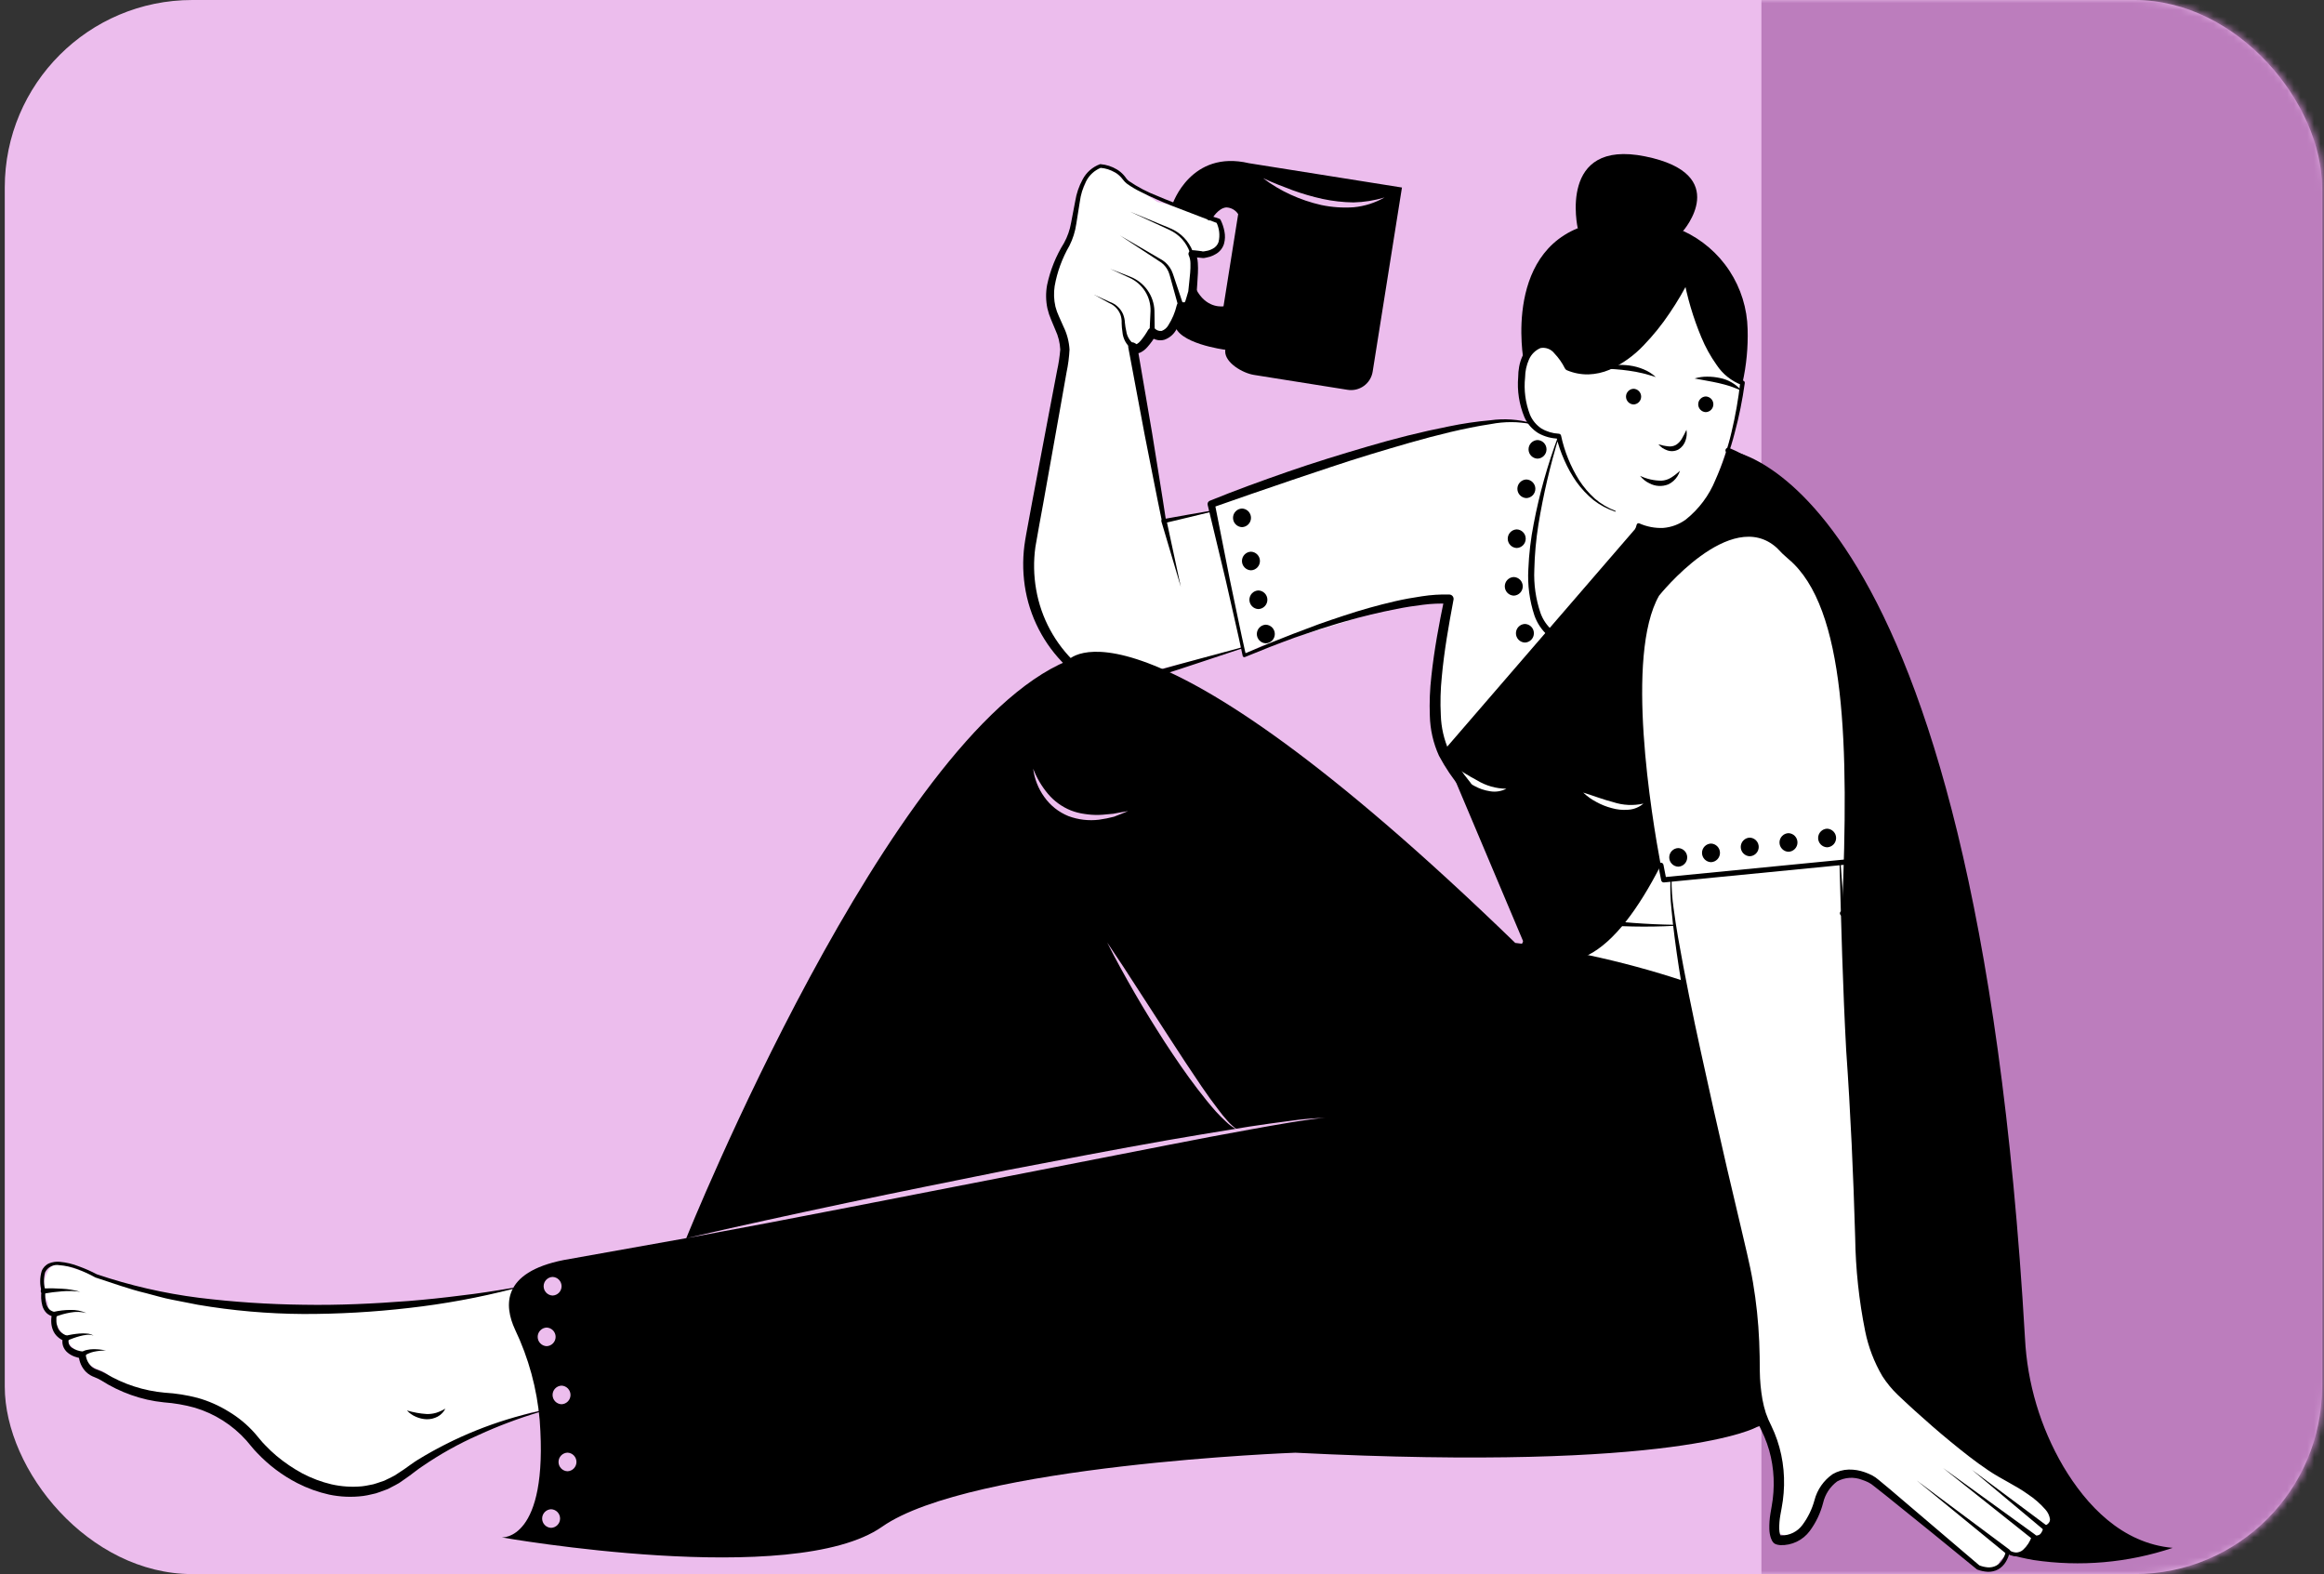 <svg width="347" height="235" viewBox="0 0 347 235" fill="none" xmlns="http://www.w3.org/2000/svg">
<rect x="0" y="0" width="347" height="235" fill="#333333" stroke="none"/>
<rect x="0.711" width="346" height="235" rx="28" fill="#ECBDED"/>
<mask id="mask0_4697_21634" style="mask-type:alpha" maskUnits="userSpaceOnUse" x="1" y="0" width="346" height="235">
<rect x="1" width="346" height="235" rx="28" fill="#5906FF"/>
</mask>
<g mask="url(#mask0_4697_21634)">
<rect x="263" y="419" width="444" height="290" transform="rotate(-90 263 419)" fill="#BC7DBD"/>
</g>
<path d="M238.416 54.823H234.201L233.599 53.618L232.395 52.414L231.19 51.812H229.384L228.18 53.618L227.578 55.425L226.976 57.833L227.578 59.639L228.18 62.048V63.252L224.567 62.65L221.557 63.252L215.535 64.456L206.504 66.865L198.676 69.273L186.032 73.488L180.613 75.294V76.499L173.989 77.703L171.581 65.661L169.173 51.812L170.979 51.21L172.183 49.404L172.785 50.006L173.989 49.404L175.796 48.199L177.602 45.791L178.204 41.576V37.963H180.011H181.215L181.817 37.361L182.419 36.157V34.351L181.817 33.146L180.011 32.544L177 31.34L175.194 30.738L172.785 30.136L170.979 28.932L169.173 27.727L167.968 27.125L166.764 25.921L165.56 25.319L164.356 24.717L163.754 25.319L162.549 25.921L161.947 27.727L161.345 28.932L160.743 30.738L160.141 33.146V34.953L158.937 37.963L157.13 42.178V45.791L158.335 49.404V54.823L157.13 63.854L155.324 72.886L153.518 80.713V86.133L155.324 92.756L158.335 97.573L161.345 99.981L167.968 101.788L172.785 99.981L177.602 98.777L184.828 96.971L185.43 96.368L186.032 97.573L188.44 96.368L193.257 95.164L201.085 92.756L208.31 90.347L216.138 89.143V92.756L214.933 96.368V99.981V107.207L215.535 111.421L219.148 117.443L231.19 142.731L250.458 148.753L263.103 210.77L264.307 213.179L264.909 216.189L266.113 219.802V222.813L264.909 225.221V228.834L267.317 229.436L269.726 227.63L271.532 224.619L272.736 221.608L275.145 219.802L279.36 221.006L283.574 224.017L287.789 227.63L294.413 233.049L296.219 234.253H298.025L298.627 233.049L299.832 231.844H302.24L308.261 226.425L286.585 208.964L279.962 190.901V137.914L274.543 88.541L263.103 75.897H254.673L257.081 69.273L258.888 63.854L260.092 57.231L257.081 54.823L254.673 51.21L253.469 46.995L251.662 42.178L250.458 43.984L246.243 49.404L242.631 53.016L238.416 54.823Z" fill="white"/>
<path d="M308.076 218.934C304.653 213.092 302.689 206.511 302.351 199.749C294.866 69.979 258.017 67.237 258.017 67.237C253.329 83.188 244.65 78.39 244.65 78.39L215.461 112.192L227.596 140.936L227.624 140.992C230.903 143.836 234.08 144.123 237.109 142.585H237.119C241.019 140.621 244.668 135.637 247.975 129.181C246.595 121.826 242.621 97.871 247.716 88.932C247.716 88.932 258.415 75.518 265.316 81.808C265.851 82.395 266.423 82.946 267.03 83.457C275.673 90.682 276.043 111.655 275.061 135.461L276.006 154.377C276.006 154.377 277.192 167.661 277.674 184.668C278.155 201.676 281.147 205.187 283.454 207.688C283.454 207.688 293.282 217.451 299.313 220.694C305.343 223.926 307.918 226.965 305.334 228.049C305.334 228.049 305.102 229.938 303.62 229.41C303.62 229.41 302.351 233.338 299.776 231.652C299.757 231.765 299.729 231.877 299.693 231.986C300.986 232.366 302.301 232.672 303.629 232.903C310.602 233.946 317.722 233.324 324.407 231.087C316.811 230.411 311.522 224.723 308.076 218.934ZM222.492 118.13C221.666 118.008 220.869 117.738 220.139 117.333C219.418 116.947 218.744 116.481 218.129 115.943C217.511 115.414 216.971 114.799 216.526 114.119C217.925 114.934 219.212 115.814 220.574 116.518C221.885 117.312 223.386 117.738 224.919 117.75C224.173 118.139 223.321 118.273 222.492 118.13ZM245.381 119.973C244.74 120.522 243.936 120.844 243.093 120.89C242.264 120.957 241.429 120.872 240.629 120.64C239.838 120.433 239.076 120.128 238.36 119.732C237.64 119.357 236.976 118.883 236.387 118.324C237.934 118.806 239.379 119.371 240.861 119.751C242.32 120.232 243.882 120.309 245.381 119.973Z" fill="black"/>
<path d="M179.704 38.038V38.158L179.722 38.029C179.713 38.038 179.713 38.038 179.704 38.038ZM186.485 24.365C177.796 22.318 175.082 30.451 175.082 30.451L175.072 30.46C177.194 31.303 179.296 32.063 180.602 32.517C180.602 32.517 182.77 28.608 185.29 31.859L183.03 46.069C183.03 46.069 179.491 46.014 178.787 43.911L178 42.836C177.499 44.485 177.638 45.995 176.341 45.736C176.127 46.629 175.807 47.494 175.387 48.311C175.619 51.285 182.955 52.22 182.955 52.22C182.945 52.306 182.938 52.393 182.937 52.479C182.937 54.165 185.531 55.703 187.235 55.972L201.204 58.195C201.63 58.264 202.064 58.248 202.484 58.149C202.903 58.049 203.298 57.867 203.647 57.614C203.996 57.361 204.291 57.041 204.516 56.674C204.74 56.306 204.89 55.897 204.956 55.471L209.328 27.996L186.485 24.365ZM202.131 30.942C200.508 31.054 198.878 30.942 197.286 30.609C195.711 30.254 194.177 29.735 192.71 29.062C191.248 28.396 189.866 27.57 188.588 26.598C190.042 27.274 191.515 27.848 192.988 28.395C194.455 28.928 195.956 29.365 197.48 29.701C198.997 30.025 200.542 30.199 202.093 30.22C203.664 30.183 205.222 29.934 206.725 29.479C205.315 30.287 203.749 30.786 202.131 30.942H202.131Z" fill="black"/>
<path d="M232.784 65.137C231.46 69.459 230.429 73.865 229.7 78.326C229.347 80.544 229.143 82.783 229.092 85.028C228.992 87.234 229.307 89.439 230.018 91.53C230.375 92.523 230.98 93.409 231.776 94.102C232.134 94.435 232.563 94.682 233.031 94.823C233.5 94.963 233.994 94.994 234.476 94.912C235.47 94.624 236.36 94.054 237.037 93.27C237.785 92.466 238.45 91.588 239.021 90.65C241.298 86.771 243.097 82.632 244.38 78.321L244.383 78.312C244.406 78.24 244.456 78.18 244.524 78.146C244.591 78.111 244.669 78.105 244.741 78.127L244.762 78.135C245.882 78.633 247.101 78.867 248.326 78.817C249.55 78.721 250.723 78.286 251.713 77.561C253.669 76 255.192 73.963 256.133 71.645C257.161 69.354 257.965 66.969 258.533 64.523C259.119 62.084 259.553 59.61 259.835 57.117L260.071 57.48C258.534 56.903 257.219 55.855 256.314 54.485C255.396 53.193 254.627 51.801 254.023 50.336C252.811 47.435 251.916 44.412 251.354 41.319L252.389 41.469C251.471 43.301 250.433 45.07 249.281 46.765C248.137 48.475 246.843 50.08 245.413 51.56C243.966 53.091 242.237 54.327 240.32 55.201C239.318 55.626 238.247 55.861 237.159 55.895C236.061 55.914 234.97 55.703 233.958 55.276C233.83 55.223 233.725 55.126 233.663 55.003L233.654 54.986C233.245 54.164 232.713 53.409 232.078 52.746C231.839 52.44 231.521 52.205 231.158 52.067C230.795 51.928 230.402 51.892 230.02 51.961C229.247 52.29 228.63 52.902 228.294 53.671C227.921 54.512 227.724 55.419 227.715 56.339C227.512 58.226 227.761 60.135 228.442 61.907C228.793 62.745 229.384 63.461 230.14 63.966C230.93 64.435 231.823 64.704 232.741 64.75L232.758 64.751C232.838 64.758 232.913 64.791 232.973 64.844C233.032 64.897 233.073 64.968 233.089 65.046C233.338 66.218 233.691 67.366 234.142 68.476C234.593 69.592 235.141 70.666 235.78 71.686C236.435 72.696 237.219 73.618 238.11 74.427C239.029 75.215 240.077 75.839 241.207 76.273C241.214 76.275 241.221 76.279 241.227 76.284C241.233 76.289 241.238 76.295 241.241 76.302C241.245 76.309 241.247 76.316 241.248 76.324C241.248 76.331 241.247 76.339 241.245 76.347C241.239 76.361 241.229 76.373 241.215 76.38C241.201 76.387 241.185 76.388 241.17 76.384C239.996 75.998 238.897 75.412 237.921 74.654C236.964 73.866 236.113 72.958 235.388 71.951C234.681 70.934 234.074 69.85 233.577 68.714C233.07 67.578 232.665 66.398 232.367 65.189L232.716 65.486C231.657 65.468 230.62 65.188 229.695 64.672C228.778 64.108 228.054 63.279 227.616 62.294C226.828 60.392 226.508 58.328 226.684 56.276C226.692 54.331 227.344 51.816 229.671 50.859C230.273 50.657 230.929 50.688 231.509 50.944C232.029 51.175 232.502 51.5 232.904 51.902C233.642 52.658 234.258 53.524 234.73 54.468L234.426 54.178C235.289 54.529 236.215 54.702 237.148 54.684C238.08 54.667 238.998 54.46 239.848 54.076C241.61 53.251 243.2 52.101 244.537 50.688C245.932 49.276 247.198 47.742 248.319 46.104C249.458 44.469 250.488 42.761 251.402 40.99L251.406 40.981C251.459 40.879 251.543 40.795 251.645 40.743C251.748 40.69 251.865 40.672 251.979 40.689C252.093 40.707 252.198 40.76 252.28 40.84C252.363 40.921 252.417 41.026 252.436 41.14C252.69 42.634 253.047 44.141 253.438 45.621C253.83 47.102 254.307 48.559 254.869 49.985C255.412 51.404 256.115 52.757 256.964 54.018C257.746 55.28 258.906 56.263 260.278 56.828L260.292 56.832C260.365 56.857 260.427 56.906 260.468 56.972C260.509 57.037 260.525 57.115 260.515 57.191C260.168 59.704 259.663 62.193 259.004 64.643C258.373 67.1 257.528 69.497 256.48 71.807C255.48 74.169 253.927 76.256 251.952 77.892C250.906 78.677 249.663 79.156 248.361 79.273C247.059 79.354 245.756 79.144 244.545 78.66L244.927 78.474C244.322 80.675 243.611 82.838 242.793 84.962C241.996 87.111 241.012 89.186 239.852 91.164C239.254 92.167 238.556 93.107 237.768 93.969C236.959 94.912 235.89 95.595 234.695 95.935C234.058 96.052 233.403 96.018 232.782 95.835C232.16 95.652 231.591 95.326 231.119 94.883C230.203 94.072 229.511 93.041 229.106 91.886C228.374 89.671 228.066 87.338 228.198 85.009C228.289 82.725 228.556 80.45 228.997 78.207C229.847 73.74 231.077 69.355 232.673 65.098C232.678 65.084 232.689 65.072 232.704 65.065C232.718 65.059 232.734 65.058 232.748 65.064C232.762 65.069 232.774 65.08 232.78 65.094C232.787 65.107 232.788 65.123 232.784 65.137Z" fill="black"/>
<path d="M227.499 53.882C230.774 47.607 234.195 54.724 234.195 54.724C243.433 58.66 251.898 41.226 251.898 41.226C251.898 41.226 254.219 55.254 260.178 57.151C260.762 54.528 261.018 51.842 260.94 49.156C260.873 46.051 259.934 43.028 258.231 40.431C256.527 37.834 254.128 35.769 251.306 34.471C247.113 32.625 242.427 32.22 237.98 33.321C224.204 36.44 227.499 53.882 227.499 53.882Z" fill="black"/>
<path d="M228.703 63.325C226.686 62.923 224.611 62.919 222.592 63.313C220.555 63.617 218.534 64.039 216.524 64.511C212.505 65.466 208.541 66.652 204.581 67.846C200.622 69.049 196.708 70.398 192.781 71.711C188.858 73.029 184.947 74.403 181.042 75.767L181.378 75.144L183.621 86.495C184.428 90.265 185.173 94.049 186.031 97.809L185.692 97.633L189.374 96.096L193.086 94.628L196.823 93.219C198.084 92.79 199.334 92.324 200.607 91.926C203.137 91.082 205.709 90.359 208.324 89.756C209.629 89.454 210.954 89.223 212.289 89.024C213.655 88.81 215.038 88.721 216.42 88.759C216.505 88.763 216.589 88.785 216.666 88.821C216.744 88.858 216.813 88.909 216.87 88.973C216.928 89.036 216.972 89.11 217.001 89.191C217.029 89.271 217.042 89.357 217.038 89.442C217.036 89.47 217.033 89.498 217.028 89.526L217.017 89.582C216.302 93.396 215.626 97.223 215.276 101.057C215.081 102.955 215.032 104.865 215.131 106.77C215.187 108.616 215.605 110.433 216.363 112.117C217.273 113.78 218.336 115.355 219.538 116.82C220.697 118.445 221.711 120.168 222.571 121.968C224.259 125.522 225.702 129.188 226.889 132.939L226.79 132.749C227.394 133.482 228.129 134.098 228.957 134.565C229.836 135.039 230.755 135.436 231.702 135.752C233.647 136.383 235.643 136.841 237.668 137.123C241.765 137.69 245.892 138.005 250.028 138.065C250.048 138.066 250.067 138.074 250.082 138.088C250.096 138.103 250.104 138.122 250.104 138.143C250.105 138.163 250.097 138.183 250.083 138.197C250.069 138.212 250.049 138.221 250.029 138.221C245.872 138.439 241.704 138.354 237.559 137.965C235.465 137.762 233.392 137.376 231.365 136.809C229.209 136.304 227.255 135.161 225.758 133.529C225.721 133.485 225.693 133.435 225.673 133.381L225.659 133.338C224.391 129.69 222.889 126.127 221.161 122.673C220.322 120.964 219.335 119.332 218.212 117.795C216.923 116.262 215.799 114.599 214.857 112.832C214.004 110.955 213.54 108.926 213.491 106.865C213.416 104.877 213.494 102.885 213.725 100.909C214.146 96.986 214.868 93.134 215.667 89.306L216.264 90.129C214.99 90.073 213.714 90.127 212.45 90.291C211.152 90.452 209.852 90.645 208.562 90.91C205.979 91.412 203.404 92.023 200.864 92.766C199.587 93.113 198.332 93.539 197.064 93.922L193.299 95.201C192.054 95.655 190.813 96.123 189.576 96.603L185.885 98.091L185.879 98.093C185.818 98.117 185.751 98.117 185.69 98.091C185.63 98.066 185.583 98.017 185.558 97.957L185.546 97.915C184.756 94.14 183.855 90.39 183.016 86.627L180.317 75.376C180.288 75.252 180.303 75.123 180.361 75.01C180.419 74.897 180.515 74.809 180.633 74.761L180.654 74.752C184.508 73.183 188.411 71.771 192.336 70.406C196.26 69.04 200.236 67.826 204.225 66.656C208.213 65.481 212.252 64.462 216.34 63.658C218.383 63.233 220.449 62.928 222.528 62.744C224.612 62.453 226.734 62.601 228.758 63.179C228.776 63.185 228.792 63.199 228.801 63.217C228.81 63.235 228.812 63.255 228.806 63.275C228.8 63.294 228.787 63.31 228.769 63.32C228.752 63.33 228.731 63.332 228.712 63.327L228.703 63.325Z" fill="black"/>
<path d="M275.106 136.74C275.006 136.74 274.91 136.702 274.838 136.633C274.766 136.565 274.722 136.471 274.716 136.372C274.711 136.273 274.743 136.175 274.807 136.099C274.871 136.022 274.962 135.973 275.06 135.961C281.02 135.262 285.625 134.559 287.216 134.308C285.123 130.451 283.974 114.838 283.923 114.137C281.196 76.292 258.12 67.692 257.887 67.61C257.839 67.593 257.795 67.566 257.756 67.532C257.718 67.498 257.687 67.456 257.665 67.41C257.62 67.317 257.615 67.209 257.649 67.112C257.684 67.014 257.756 66.934 257.849 66.889C257.942 66.845 258.05 66.839 258.147 66.873C258.385 66.957 281.936 75.697 284.702 114.081C285.061 119.06 286.386 132.405 288.168 134.331C288.216 134.383 288.249 134.447 288.264 134.516C288.278 134.585 288.274 134.656 288.251 134.723C288.228 134.79 288.188 134.849 288.134 134.894C288.08 134.94 288.015 134.97 287.946 134.982C287.893 134.99 282.566 135.866 275.152 136.738C275.136 136.739 275.121 136.74 275.106 136.74Z" fill="black"/>
<path d="M181.083 76.357C178.681 76.961 176.27 77.522 173.862 78.098C173.784 78.116 173.703 78.103 173.635 78.061C173.567 78.02 173.519 77.953 173.5 77.876L173.499 77.868L173.495 77.85C172.593 73.527 171.768 69.19 170.901 64.861L168.461 51.845C168.439 51.729 168.451 51.608 168.495 51.498C168.54 51.388 168.615 51.293 168.712 51.224C168.809 51.156 168.923 51.116 169.042 51.11C169.16 51.105 169.278 51.133 169.381 51.192L169.704 51.378C169.725 51.389 169.741 51.408 169.748 51.431C169.757 51.433 169.733 51.4 169.713 51.417C169.662 51.383 169.655 51.42 169.731 51.377C169.952 51.245 170.147 51.074 170.308 50.873C170.723 50.379 171.091 49.848 171.408 49.286L171.417 49.272C171.512 49.112 171.667 48.996 171.848 48.95C172.029 48.904 172.22 48.931 172.381 49.026L172.448 49.072C172.582 49.202 172.744 49.299 172.922 49.356C173.099 49.412 173.288 49.427 173.472 49.398C173.874 49.242 174.212 48.955 174.431 48.584C175.016 47.666 175.444 46.657 175.696 45.597L175.704 45.565C175.746 45.403 175.849 45.264 175.992 45.178C176.134 45.091 176.305 45.062 176.468 45.099C176.602 45.136 176.743 45.146 176.882 45.128C176.865 45.15 176.921 45.119 177.002 44.909C177.149 44.513 177.27 43.947 177.441 43.433L177.416 43.566C177.508 42.59 177.634 41.638 177.708 40.7C177.747 40.243 177.761 39.783 177.748 39.324C177.747 38.922 177.668 38.523 177.514 38.152L177.5 38.125C177.46 38.043 177.442 37.953 177.447 37.861C177.461 37.717 177.531 37.584 177.641 37.489C177.714 37.427 177.803 37.385 177.897 37.367L177.969 37.359C178.004 37.355 178.039 37.354 178.074 37.355L178.211 37.361L178.448 37.382L178.896 37.433L179.335 37.491L179.553 37.52L179.661 37.535L179.711 37.542L179.735 37.545C179.735 37.545 179.745 37.546 179.735 37.545C179.624 37.536 179.513 37.569 179.426 37.638L179.652 37.549C179.9 37.499 180.159 37.468 180.402 37.407C180.635 37.343 180.859 37.25 181.071 37.133C181.276 37.031 181.459 36.889 181.609 36.716C181.76 36.543 181.875 36.342 181.947 36.125C182.184 35.124 182.061 34.073 181.6 33.154L181.805 33.332C180.262 32.772 178.74 32.147 177.2 31.576C175.663 31 174.129 30.411 172.629 29.733C171.876 29.399 171.128 29.055 170.392 28.679C169.635 28.32 168.913 27.892 168.235 27.401C168.053 27.26 167.891 27.095 167.754 26.911C167.644 26.753 167.523 26.604 167.393 26.463C167.132 26.178 166.829 25.935 166.496 25.741C165.823 25.349 165.071 25.115 164.296 25.054L164.37 25.047C163.409 25.437 162.622 26.163 162.155 27.09C161.674 28.048 161.36 29.081 161.225 30.144L160.704 33.417C160.539 34.554 160.194 35.656 159.679 36.683C158.597 38.548 157.85 40.589 157.473 42.712C157.316 43.733 157.356 44.775 157.589 45.781C157.717 46.276 157.89 46.76 158.106 47.224C158.337 47.73 158.569 48.235 158.788 48.755C159.315 49.829 159.623 50.997 159.692 52.192C159.635 53.331 159.486 54.464 159.249 55.58L158.095 62.109L155.765 75.165C155.379 77.322 154.943 79.552 154.598 81.649C154.304 83.757 154.34 85.897 154.706 87.993C155.435 92.233 157.534 96.118 160.68 99.053C161.362 99.795 162.247 100.322 163.226 100.566C164.248 100.848 165.297 101.018 166.356 101.076C167.423 101.128 168.493 101.067 169.547 100.894C170.616 100.696 171.673 100.435 172.712 100.113C176.961 98.906 181.238 97.79 185.502 96.628C185.521 96.623 185.542 96.625 185.56 96.635C185.578 96.645 185.591 96.661 185.597 96.681C185.603 96.701 185.601 96.722 185.591 96.74C185.582 96.758 185.566 96.771 185.546 96.778C181.349 98.16 177.166 99.588 172.955 100.926C171.897 101.299 170.818 101.61 169.723 101.856C168.604 102.085 167.464 102.195 166.321 102.184C165.17 102.172 164.024 102.022 162.909 101.737C162.318 101.597 161.748 101.378 161.216 101.086C160.699 100.778 160.22 100.41 159.789 99.989C156.342 96.926 154.006 92.808 153.148 88.277C152.727 86.018 152.662 83.707 152.956 81.428C153.114 80.272 153.328 79.216 153.526 78.125L154.127 74.869L156.589 61.858L157.83 55.352C158.062 54.31 158.222 53.252 158.308 52.188C158.261 51.17 158.013 50.172 157.579 49.25C157.382 48.748 157.165 48.243 156.949 47.739C156.712 47.196 156.526 46.632 156.392 46.054C156.147 44.897 156.13 43.703 156.345 42.54C156.815 40.318 157.672 38.195 158.876 36.269C159.389 35.334 159.742 34.322 159.923 33.271L160.546 30.018C160.726 28.891 161.097 27.803 161.643 26.8C162.195 25.741 163.123 24.926 164.243 24.514C164.265 24.507 164.288 24.504 164.31 24.506L164.318 24.507C165.183 24.579 166.02 24.849 166.764 25.296C167.137 25.519 167.475 25.797 167.765 26.121C167.912 26.282 168.046 26.454 168.168 26.634C168.277 26.778 168.403 26.908 168.545 27.02C169.882 27.931 171.321 28.684 172.832 29.263C174.331 29.913 175.868 30.476 177.409 31.026C178.947 31.584 180.478 32.158 182.042 32.648C182.085 32.661 182.125 32.683 182.16 32.713C182.195 32.742 182.223 32.779 182.243 32.819L182.247 32.826C182.514 33.364 182.707 33.937 182.818 34.527C182.948 35.145 182.927 35.784 182.759 36.392C182.565 37.039 182.129 37.587 181.543 37.922C181.271 38.089 180.979 38.223 180.674 38.32C180.377 38.408 180.076 38.457 179.776 38.525L180.001 38.436C179.898 38.505 179.774 38.537 179.651 38.526L179.637 38.525L179.606 38.522L179.548 38.517L179.438 38.506L179.22 38.484L178.788 38.444L178.363 38.411L178.162 38.401L178.08 38.401C178.064 38.401 178.055 38.402 178.076 38.401L178.093 38.397C178.178 38.38 178.258 38.342 178.324 38.285C178.376 38.24 178.417 38.185 178.447 38.123C178.476 38.062 178.492 37.995 178.494 37.926L178.427 37.636C178.681 38.14 178.824 38.692 178.849 39.256C178.883 39.759 178.888 40.263 178.863 40.767C178.823 41.752 178.73 42.715 178.678 43.66C178.676 43.698 178.67 43.736 178.659 43.772L178.653 43.794C178.512 44.292 178.422 44.77 178.214 45.373C178.151 45.552 178.063 45.722 177.954 45.878C177.805 46.088 177.599 46.25 177.361 46.344C176.988 46.469 176.588 46.485 176.207 46.389L176.979 45.891C176.834 46.495 176.647 47.088 176.419 47.666C176.19 48.261 175.897 48.829 175.545 49.36C175.153 50.002 174.549 50.486 173.837 50.727C173.426 50.839 172.992 50.832 172.585 50.706C172.226 50.588 171.891 50.41 171.593 50.18L172.632 49.965C172.267 50.622 171.831 51.236 171.333 51.798C171.048 52.136 170.698 52.414 170.305 52.616C169.995 52.766 169.642 52.801 169.309 52.714C169.136 52.644 168.975 52.548 168.832 52.428C168.73 52.316 168.635 52.198 168.547 52.075L169.79 51.607L172.023 64.66C172.713 69.021 173.446 73.374 174.102 77.741L173.736 77.493C176.173 77.059 178.607 76.609 181.051 76.204C181.071 76.201 181.091 76.205 181.107 76.216C181.124 76.228 181.135 76.245 181.14 76.265C181.144 76.285 181.14 76.305 181.129 76.322C181.119 76.339 181.102 76.352 181.083 76.356L181.083 76.357Z" fill="black"/>
<path d="M168.73 31.599L173.118 33.417C173.849 33.736 174.582 33.986 175.31 34.363C176.03 34.75 176.663 35.279 177.172 35.919C178.203 37.224 178.674 38.885 178.481 40.537L178.184 45.277C178.181 45.328 178.168 45.378 178.145 45.425C178.123 45.471 178.091 45.512 178.053 45.546C178.014 45.58 177.97 45.606 177.921 45.623C177.872 45.64 177.821 45.647 177.77 45.644C177.718 45.64 177.668 45.627 177.622 45.604C177.576 45.582 177.535 45.55 177.501 45.512C177.467 45.473 177.441 45.428 177.424 45.379C177.408 45.331 177.401 45.279 177.404 45.228L177.406 45.212L177.897 40.488C178.02 39.733 177.992 38.962 177.814 38.218C177.636 37.475 177.312 36.774 176.862 36.157C176.407 35.534 175.83 35.01 175.166 34.618C174.504 34.238 173.746 33.939 173.04 33.596L168.73 31.599Z" fill="black"/>
<path d="M167.217 35.15L170.418 37.01L173.624 38.884C174.168 39.254 174.609 39.756 174.904 40.343C175.193 40.959 175.328 41.53 175.542 42.118L176.718 45.628C176.751 45.726 176.743 45.833 176.697 45.926C176.651 46.019 176.57 46.089 176.472 46.122C176.374 46.155 176.266 46.148 176.174 46.101C176.081 46.055 176.01 45.974 175.978 45.876L175.972 45.856L174.982 42.289C174.806 41.709 174.676 41.065 174.463 40.552C174.229 40.019 173.862 39.554 173.397 39.202L167.217 35.15Z" fill="black"/>
<path d="M165.758 40.137L168.745 41.303C169.785 41.706 170.683 42.405 171.328 43.314C171.973 44.223 172.337 45.302 172.374 46.416L172.416 49.631C172.417 49.734 172.377 49.834 172.305 49.907C172.233 49.981 172.134 50.023 172.031 50.025C171.928 50.026 171.828 49.987 171.754 49.915C171.68 49.843 171.637 49.744 171.636 49.641C171.635 49.633 171.636 49.623 171.636 49.616L171.788 46.42C171.813 45.392 171.535 44.379 170.987 43.508C170.429 42.621 169.623 41.917 168.669 41.483L165.758 40.137Z" fill="black"/>
<path d="M163.34 43.994L165.715 45.076C166.145 45.226 166.541 45.463 166.877 45.771C167.214 46.079 167.484 46.453 167.671 46.869C167.848 47.293 167.947 47.745 167.963 48.204C168.003 48.625 168.072 49.043 168.168 49.455C168.222 49.838 168.353 50.205 168.551 50.537C168.75 50.868 169.013 51.156 169.326 51.384L169.333 51.388C169.379 51.411 169.419 51.444 169.452 51.484C169.485 51.523 169.51 51.569 169.525 51.618C169.54 51.667 169.546 51.718 169.541 51.769C169.536 51.821 169.522 51.87 169.498 51.916C169.474 51.961 169.441 52.002 169.402 52.034C169.362 52.067 169.317 52.092 169.268 52.107C169.219 52.123 169.167 52.128 169.116 52.123C169.065 52.119 169.015 52.104 168.97 52.08C168.957 52.074 168.945 52.066 168.933 52.059C168.55 51.759 168.233 51.383 168.003 50.955C167.772 50.527 167.633 50.056 167.595 49.571C167.525 49.128 167.485 48.681 167.476 48.233C167.496 47.82 167.439 47.406 167.308 47.013C167.164 46.621 166.941 46.263 166.653 45.96C166.365 45.657 166.018 45.417 165.633 45.253L163.34 43.994Z" fill="black"/>
<path d="M239.074 54.993C239.743 54.729 240.449 54.568 241.166 54.515C241.884 54.453 242.607 54.472 243.321 54.57C244.039 54.668 244.741 54.859 245.409 55.139C246.08 55.411 246.696 55.801 247.229 56.291C246.533 56.09 245.89 55.865 245.218 55.717C244.556 55.558 243.887 55.433 243.212 55.342C241.862 55.144 240.501 55.075 239.074 54.993Z" fill="black"/>
<path d="M253.027 56.503C253.633 56.32 254.263 56.229 254.896 56.234C255.53 56.23 256.162 56.296 256.781 56.43C258.049 56.668 259.195 57.339 260.025 58.327C259.438 58.074 258.892 57.845 258.326 57.656C257.756 57.483 257.19 57.317 256.609 57.191C255.446 56.926 254.266 56.751 253.027 56.503Z" fill="black"/>
<path d="M251.806 64.165C251.898 64.692 251.854 65.233 251.678 65.738C251.506 66.295 251.142 66.772 250.651 67.084C250.392 67.232 250.104 67.321 249.808 67.347C249.511 67.372 249.213 67.332 248.933 67.23C248.678 67.138 248.433 67.019 248.204 66.874C247.996 66.711 247.8 66.534 247.617 66.344C247.868 66.39 248.116 66.45 248.361 66.524C248.605 66.553 248.836 66.624 249.061 66.635C249.473 66.695 249.893 66.617 250.255 66.412C250.617 66.178 250.916 65.86 251.127 65.484C251.377 65.058 251.604 64.617 251.806 64.165Z" fill="black"/>
<path d="M243.912 60.382C244.216 60.372 244.503 60.244 244.714 60.025C244.925 59.807 245.043 59.515 245.043 59.212C245.043 58.908 244.925 58.616 244.714 58.398C244.503 58.179 244.216 58.051 243.912 58.041C243.609 58.051 243.321 58.179 243.11 58.398C242.899 58.616 242.781 58.908 242.781 59.212C242.781 59.515 242.899 59.807 243.11 60.025C243.321 60.244 243.609 60.372 243.912 60.382Z" fill="black"/>
<path d="M254.694 61.53C254.997 61.519 255.285 61.391 255.496 61.173C255.707 60.954 255.825 60.663 255.825 60.359C255.825 60.055 255.707 59.763 255.496 59.545C255.285 59.327 254.997 59.199 254.694 59.188C254.39 59.199 254.102 59.327 253.891 59.545C253.68 59.763 253.562 60.055 253.562 60.359C253.562 60.663 253.68 60.954 253.891 61.173C254.102 61.391 254.39 61.519 254.694 61.53Z" fill="black"/>
<path d="M244.879 71.035C245.872 71.509 246.958 71.758 248.059 71.764C248.572 71.739 249.071 71.583 249.507 71.311C249.985 71.013 250.431 70.665 250.837 70.275C250.663 70.866 250.326 71.395 249.866 71.804C249.626 72.018 249.355 72.195 249.062 72.327C248.613 72.501 248.133 72.575 247.654 72.546C247.174 72.517 246.706 72.385 246.282 72.159C245.732 71.9 245.252 71.515 244.879 71.035Z" fill="black"/>
<path d="M235.576 34.076C235.576 34.076 232.549 20.695 245.643 23.348C258.737 26.001 251.312 34.473 251.312 34.473" fill="black"/>
<path d="M227.63 141.385C227.553 141.385 227.477 141.362 227.413 141.318C227.371 141.29 227.334 141.253 227.306 141.21C227.277 141.168 227.258 141.12 227.248 141.07C227.238 141.02 227.238 140.968 227.248 140.918C227.258 140.867 227.278 140.82 227.306 140.777C228.15 139.517 227.686 135.927 227.436 134.65C227.426 134.6 227.426 134.548 227.436 134.498C227.447 134.447 227.467 134.4 227.495 134.357C227.553 134.271 227.642 134.212 227.744 134.192C227.846 134.172 227.951 134.193 228.037 134.251C228.123 134.309 228.182 134.398 228.202 134.5C228.242 134.7 229.15 139.426 227.955 141.211C227.919 141.265 227.871 141.308 227.814 141.339C227.758 141.369 227.694 141.385 227.63 141.385Z" fill="black"/>
<path d="M284.909 153.768C284.836 153.768 284.764 153.748 284.701 153.71C284.639 153.671 284.588 153.617 284.554 153.551C284.151 152.767 283.199 139.392 282.917 135.312C282.913 135.261 282.92 135.21 282.936 135.161C282.952 135.113 282.978 135.068 283.012 135.029C283.045 134.99 283.086 134.959 283.132 134.936C283.178 134.913 283.228 134.9 283.279 134.896C283.331 134.891 283.382 134.897 283.431 134.913C283.48 134.929 283.526 134.955 283.564 134.988C283.603 135.022 283.635 135.063 283.658 135.11C283.68 135.156 283.693 135.206 283.696 135.258C284.167 142.067 284.97 152.467 285.255 153.207C285.284 153.266 285.298 153.332 285.295 153.398C285.292 153.464 285.273 153.528 285.238 153.584C285.203 153.64 285.155 153.686 285.098 153.719C285.04 153.751 284.975 153.768 284.909 153.768V153.768Z" fill="black"/>
<path d="M279.775 201.285C278.731 197.957 277.901 192.893 277.676 184.668C277.3 171.385 276.491 160.371 276.152 156.191C279.949 156.124 283.022 155.293 284.892 153.377C284.892 153.377 294.609 182.667 279.775 201.285Z" fill="black"/>
<path d="M197.95 166.877L197.896 166.882C198.169 166.882 198.441 166.872 198.714 166.886L197.95 166.877Z" fill="white"/>
<path d="M274.817 128.776C275.187 133.433 275.485 138.092 275.814 142.747L276.251 149.733C276.403 152.061 276.513 154.392 276.761 156.709C277.559 166.024 278.099 175.355 278.38 184.703C278.425 189.334 278.864 193.952 279.691 198.508C280.083 200.751 280.844 202.914 281.941 204.909C282.527 205.873 283.223 206.766 284.016 207.569C284.835 208.393 285.669 209.206 286.508 210.012C289.819 213.284 293.376 216.296 297.149 219.022C299.034 220.345 301.198 221.302 303.102 222.709C304.083 223.382 304.981 224.169 305.777 225.054C306.208 225.526 306.488 226.116 306.581 226.749C306.603 227.107 306.486 227.459 306.255 227.733C306.134 227.851 306.004 227.96 305.869 228.06L305.442 228.288L305.597 228.082C305.541 228.569 305.337 229.027 305.013 229.394C304.821 229.587 304.571 229.713 304.302 229.753C304.046 229.783 303.786 229.754 303.544 229.667L303.886 229.497C303.736 229.933 303.541 230.352 303.304 230.747C303.069 231.157 302.764 231.522 302.402 231.825C302.015 232.153 301.528 232.338 301.021 232.348C300.525 232.327 300.044 232.168 299.633 231.891L300.075 231.695C299.968 232.215 299.773 232.712 299.497 233.165C299.222 233.635 298.829 234.025 298.356 234.295C297.871 234.557 297.324 234.682 296.774 234.656C296.248 234.625 295.729 234.514 295.236 234.327C295.207 234.317 295.179 234.302 295.155 234.282L295.139 234.269C290.607 230.561 286.065 226.859 281.496 223.204L279.78 221.851C279.532 221.636 279.259 221.453 278.967 221.306C278.664 221.158 278.352 221.032 278.031 220.928C277.432 220.694 276.788 220.593 276.145 220.634C275.503 220.675 274.877 220.856 274.312 221.164C273.252 221.951 272.508 223.089 272.211 224.374C271.824 225.883 271.15 227.302 270.225 228.555C269.717 229.241 269.05 229.793 268.281 230.163C267.512 230.533 266.665 230.71 265.812 230.679C265.692 230.672 265.573 230.654 265.456 230.627C265.388 230.615 265.321 230.598 265.255 230.576L265.136 230.533L265.077 230.51C265.034 230.494 264.992 230.471 264.955 230.444C264.822 230.355 264.712 230.236 264.635 230.096C264.636 230.104 264.651 230.128 264.63 230.093L264.545 229.937C264.489 229.825 264.441 229.709 264.4 229.59C264.268 229.175 264.195 228.742 264.183 228.306C264.162 227.524 264.216 226.742 264.344 225.971C264.466 225.198 264.612 224.527 264.694 223.825C264.779 223.126 264.827 222.423 264.837 221.719C264.857 220.313 264.715 218.91 264.413 217.537C264.111 216.167 263.643 214.838 263.019 213.582C262.664 212.903 262.357 212.2 262.1 211.478C261.853 210.747 261.662 209.999 261.527 209.24C261.269 207.752 261.133 206.245 261.12 204.734C261.114 203.236 261.114 201.822 261.049 200.363C260.938 197.469 260.645 194.585 260.172 191.728C259.708 188.887 258.957 186.056 258.334 183.186C257.073 177.464 255.847 171.733 254.658 165.994C253.464 160.256 252.371 154.498 251.379 148.718C250.877 145.829 250.425 142.931 250.048 140.022C249.858 138.567 249.688 137.11 249.559 135.647C249.405 134.184 249.36 132.712 249.426 131.242C249.426 131.232 249.429 131.222 249.433 131.212C249.438 131.203 249.444 131.195 249.452 131.188C249.46 131.181 249.469 131.176 249.478 131.173C249.488 131.17 249.498 131.168 249.508 131.169C249.529 131.171 249.548 131.181 249.561 131.196C249.575 131.211 249.582 131.231 249.581 131.252C249.576 132.711 249.679 134.168 249.89 135.611C250.077 137.06 250.305 138.505 250.553 139.946C251.052 142.827 251.613 145.699 252.18 148.569C253.324 154.307 254.622 160.015 255.882 165.731C257.162 171.443 258.484 177.145 259.847 182.839C260.49 185.687 261.245 188.524 261.741 191.463C262.236 194.384 262.546 197.334 262.671 200.294C262.742 201.761 262.749 203.275 262.76 204.706C262.776 206.125 262.909 207.541 263.155 208.939C263.279 209.621 263.448 210.295 263.66 210.955C263.889 211.615 264.164 212.258 264.485 212.879C265.15 214.255 265.646 215.707 265.96 217.203C266.274 218.696 266.414 220.221 266.378 221.746C266.36 222.506 266.301 223.265 266.201 224.019C266.106 224.771 265.937 225.532 265.826 226.204C265.707 226.877 265.651 227.559 265.66 228.242C265.664 228.539 265.708 228.834 265.791 229.119C265.809 229.174 265.83 229.228 265.855 229.28L265.901 229.365L265.963 229.482C265.924 229.373 265.849 229.28 265.752 229.217C265.684 229.178 265.677 229.179 265.689 229.182L265.695 229.182L265.705 229.186C265.701 229.19 265.748 229.195 265.771 229.201C265.831 229.217 265.894 229.226 265.956 229.229C266.572 229.241 267.182 229.104 267.734 228.831C268.286 228.558 268.765 228.156 269.129 227.659C269.952 226.553 270.56 225.303 270.922 223.973C271.333 222.388 272.3 221.004 273.646 220.074C274.376 219.651 275.2 219.418 276.043 219.396C276.85 219.384 277.652 219.515 278.412 219.786C278.786 219.914 279.15 220.069 279.503 220.248C279.861 220.437 280.197 220.667 280.502 220.934L282.2 222.344L295.583 233.739L295.486 233.681C295.907 233.852 296.351 233.958 296.803 233.997C297.235 234.028 297.668 233.941 298.054 233.744C298.441 233.534 298.765 233.225 298.993 232.849C299.235 232.467 299.409 232.046 299.506 231.605C299.516 231.559 299.536 231.517 299.565 231.481C299.595 231.444 299.632 231.416 299.674 231.396C299.716 231.377 299.763 231.368 299.809 231.369C299.855 231.371 299.901 231.383 299.942 231.405L299.949 231.409C300.267 231.629 300.639 231.758 301.025 231.782C301.402 231.775 301.766 231.638 302.054 231.393C302.667 230.834 303.123 230.124 303.378 229.334L303.382 229.324C303.406 229.258 303.455 229.205 303.518 229.175C303.582 229.145 303.654 229.141 303.72 229.164C303.871 229.234 304.039 229.258 304.203 229.233C304.367 229.208 304.52 229.135 304.643 229.024C304.886 228.74 305.041 228.391 305.088 228.021L305.09 228.007C305.097 227.965 305.115 227.925 305.142 227.891C305.169 227.857 305.204 227.831 305.244 227.815C305.744 227.613 306.137 227.254 306.083 226.77C305.995 226.245 305.759 225.755 305.401 225.36C304.645 224.498 303.778 223.74 302.823 223.105C300.949 221.748 298.792 220.824 296.835 219.486C294.881 218.177 293.052 216.709 291.239 215.228C289.429 213.743 287.665 212.204 285.931 210.632C285.064 209.845 284.205 209.051 283.356 208.242C282.483 207.405 281.713 206.469 281.059 205.452C279.842 203.381 278.977 201.123 278.498 198.769C277.567 194.15 277.065 189.454 276.999 184.742C276.733 175.421 276.31 166.1 275.657 156.796C275.152 147.461 274.911 138.12 274.661 128.784C274.661 128.764 274.668 128.744 274.682 128.729C274.696 128.714 274.715 128.705 274.735 128.704C274.756 128.703 274.776 128.71 274.791 128.724C274.806 128.737 274.816 128.756 274.817 128.777V128.776Z" fill="black"/>
<path d="M286.182 221.021L300.026 231.343C300.067 231.374 300.101 231.412 300.128 231.456C300.154 231.5 300.171 231.549 300.179 231.6C300.186 231.651 300.184 231.702 300.171 231.752C300.159 231.802 300.136 231.849 300.106 231.89C300.075 231.931 300.036 231.966 299.992 231.992C299.948 232.018 299.899 232.035 299.849 232.043C299.798 232.05 299.746 232.047 299.696 232.035C299.647 232.022 299.6 232 299.559 231.969L299.545 231.958L286.182 221.021Z" fill="black"/>
<path d="M290.104 219.153L303.86 229.103C303.943 229.164 304 229.256 304.016 229.358C304.033 229.46 304.008 229.565 303.947 229.649C303.886 229.733 303.795 229.789 303.693 229.805C303.59 229.822 303.486 229.797 303.402 229.736L303.388 229.725L290.104 219.153Z" fill="black"/>
<path d="M294.404 219.412L305.579 227.746C305.661 227.808 305.715 227.9 305.73 228.002C305.745 228.105 305.718 228.208 305.656 228.291C305.595 228.374 305.503 228.429 305.401 228.444C305.299 228.459 305.195 228.433 305.112 228.372L305.095 228.358L294.404 219.412Z" fill="black"/>
<path d="M69.824 193.911L75.614 192.625C78.065 192.08 80.31 194.14 79.978 196.629L79.604 199.434C79.509 200.151 79.63 200.88 79.954 201.527L80.804 203.228C81.105 203.829 81.232 204.502 81.171 205.171L80.754 209.752C80.702 210.329 80.218 210.77 79.639 210.77C79.519 210.77 79.399 210.79 79.285 210.828L77.651 211.373L72.476 213.098C72.314 213.152 72.155 213.217 72.002 213.294L68.619 214.985L66.14 215.977C65.788 216.118 65.46 216.313 65.169 216.556L62.211 219.021C62.068 219.14 61.916 219.248 61.757 219.344L59.234 220.857C59.069 220.957 58.896 221.042 58.717 221.114L56.621 221.952C56.194 222.123 55.739 222.211 55.279 222.211H52.661C52.462 222.211 52.264 222.194 52.067 222.161L49.161 221.677C48.888 221.632 48.621 221.555 48.365 221.448L42.318 218.929C41.796 218.711 41.333 218.374 40.965 217.945L37.912 214.383L35.818 212.289C35.609 212.08 35.375 211.898 35.122 211.746L32.741 210.317C32.575 210.218 32.403 210.132 32.224 210.061L29.884 209.125C29.617 209.018 29.338 208.944 29.053 208.903L25.267 208.362L22.859 207.76L19.782 207.247C19.427 207.188 19.082 207.076 18.76 206.915L17.362 206.216C17.015 206.042 16.698 205.814 16.423 205.539L16.236 205.352C15.84 204.956 15.356 204.657 14.824 204.48L14.636 204.417C14.104 204.24 13.62 203.941 13.224 203.544L12.821 203.141C12.69 203.01 12.58 202.858 12.498 202.693L12.182 202.061C12.083 201.864 11.881 201.739 11.66 201.739C11.505 201.739 11.357 201.677 11.248 201.568L10.427 200.747C10.291 200.611 10.214 200.426 10.214 200.233C10.214 200.041 10.138 199.856 10.001 199.719L9.612 199.33L9.398 199.116C9.141 198.859 8.927 198.562 8.765 198.238L8.557 197.822C8.459 197.626 8.408 197.41 8.408 197.191V196.993C8.408 196.58 8.175 196.203 7.806 196.019C7.437 195.834 7.204 195.457 7.204 195.044V194.846C7.204 194.627 7.153 194.411 7.055 194.216L6.903 193.911C6.705 193.515 6.602 193.079 6.602 192.636V192.105V191.753C6.602 191.193 6.732 190.639 6.983 190.138L7.204 189.696C7.555 188.993 8.349 188.628 9.112 188.819L10.214 189.094L13.827 190.299L19.246 192.105L28.602 194.444C28.787 194.49 28.975 194.522 29.165 194.538L42.452 195.694C42.636 195.71 42.821 195.711 43.005 195.699L51.76 195.115H60.19L69.824 193.911Z" fill="white"/>
<path d="M261.923 203.948C261.973 198.514 261.392 193.093 260.191 187.793C257.995 178.354 253.743 158.725 251.372 146.441C246.697 144.898 241.941 143.612 237.125 142.588H237.116C232.762 141.671 229.372 141.161 227.602 140.939C226.722 140.819 226.241 140.772 226.241 140.772C169.252 85.563 159.378 98.661 159.378 98.661C132.681 109.712 102.473 184.847 102.473 184.847L84.159 188.117C74.859 189.961 75.276 194.972 76.897 198.483C78.929 202.739 80.178 207.327 80.584 212.026C81.927 230.071 74.924 229.525 74.924 229.525C74.924 229.525 118.471 237.213 131.708 227.931C144.945 218.659 193.411 216.88 193.411 216.88C250.816 219.761 262.312 213.045 262.312 213.045C262.701 212.925 263.081 212.786 263.461 212.637C262.247 210.238 261.914 206.903 261.923 203.948ZM156.478 118.522C157.394 119.607 158.561 120.453 159.878 120.986C160.534 121.242 161.218 121.419 161.916 121.514C162.623 121.629 163.339 121.678 164.056 121.662C164.778 121.653 165.501 121.532 166.242 121.486C166.964 121.356 167.687 121.199 168.437 121.088C167.752 121.393 167.048 121.643 166.335 121.931C165.603 122.121 164.86 122.27 164.111 122.375C162.562 122.567 160.989 122.383 159.526 121.838C158.071 121.248 156.817 120.251 155.913 118.966C155.021 117.724 154.454 116.278 154.264 114.761C154.788 116.129 155.536 117.4 156.478 118.522ZM83.844 209.645C83.484 209.632 83.144 209.48 82.894 209.221C82.644 208.962 82.505 208.616 82.505 208.256C82.505 207.896 82.644 207.55 82.894 207.291C83.144 207.032 83.484 206.88 83.844 206.866C84.204 206.88 84.545 207.032 84.794 207.291C85.044 207.55 85.184 207.896 85.184 208.256C85.184 208.616 85.044 208.962 84.794 209.221C84.545 209.48 84.204 209.632 83.844 209.645ZM82.51 190.637C82.87 190.65 83.211 190.802 83.46 191.061C83.71 191.321 83.85 191.666 83.85 192.026C83.85 192.386 83.71 192.732 83.46 192.992C83.211 193.251 82.87 193.403 82.51 193.416C82.151 193.403 81.81 193.251 81.56 192.992C81.31 192.732 81.171 192.386 81.171 192.026C81.171 191.666 81.31 191.321 81.56 191.061C81.81 190.802 82.151 190.65 82.51 190.637ZM81.621 198.196C81.981 198.209 82.321 198.361 82.571 198.62C82.821 198.879 82.961 199.225 82.961 199.585C82.961 199.945 82.821 200.291 82.571 200.55C82.321 200.81 81.981 200.962 81.621 200.975C81.261 200.962 80.921 200.81 80.671 200.55C80.421 200.291 80.281 199.945 80.281 199.585C80.281 199.225 80.421 198.879 80.671 198.62C80.921 198.361 81.261 198.209 81.621 198.196H81.621ZM82.288 228.098C81.928 228.085 81.588 227.933 81.338 227.674C81.088 227.414 80.948 227.068 80.948 226.708C80.948 226.348 81.088 226.003 81.338 225.743C81.588 225.484 81.928 225.332 82.288 225.319C82.648 225.332 82.988 225.484 83.238 225.743C83.488 226.003 83.628 226.348 83.628 226.708C83.628 227.068 83.488 227.414 83.238 227.674C82.988 227.933 82.648 228.085 82.288 228.098H82.288ZM84.733 219.65C84.374 219.637 84.033 219.485 83.783 219.225C83.533 218.966 83.394 218.62 83.394 218.26C83.394 217.9 83.533 217.554 83.783 217.295C84.033 217.036 84.374 216.884 84.733 216.871C85.093 216.884 85.434 217.036 85.684 217.295C85.933 217.554 86.073 217.9 86.073 218.26C86.073 218.62 85.933 218.966 85.684 219.225C85.434 219.485 85.093 219.637 84.734 219.65H84.733ZM197.181 166.941C196.672 166.978 196.172 167.062 195.662 167.127C194.653 167.256 193.652 167.423 192.642 167.58C190.632 167.914 188.622 168.266 186.612 168.636C182.601 169.359 178.593 170.116 174.588 170.906L150.568 175.603L126.53 180.29L114.515 182.606L102.473 184.857C110.43 183.013 118.406 181.29 126.391 179.595C134.376 177.909 142.379 176.307 150.383 174.695C158.405 173.166 166.418 171.61 174.458 170.202C177.793 169.628 181.134 169.069 184.481 168.525C183.973 168.245 183.505 167.896 183.092 167.488C182.555 167.006 182.054 166.487 181.563 165.959C180.609 164.885 179.711 163.755 178.84 162.625C177.089 160.346 175.477 157.965 173.912 155.575C172.365 153.167 170.846 150.73 169.419 148.248C167.992 145.765 166.594 143.273 165.315 140.707L167.696 144.274L170.031 147.877L174.69 155.066C176.237 157.465 177.812 159.846 179.414 162.208C180.22 163.384 181.045 164.542 181.915 165.663C182.338 166.238 182.789 166.792 183.268 167.321C183.654 167.766 184.089 168.167 184.565 168.516C185.222 168.405 185.88 168.294 186.538 168.192C188.557 167.886 190.58 167.602 192.605 167.34C194.358 167.087 196.124 166.935 197.895 166.886L197.181 166.941Z" fill="black"/>
<path d="M76.614 192.416C71.511 193.725 66.324 194.678 61.09 195.269C55.849 195.877 50.578 196.178 45.303 196.171C40.019 196.141 34.747 195.679 29.538 194.792L25.652 194.028C24.355 193.79 23.093 193.38 21.814 193.064C19.246 192.459 16.771 191.527 14.263 190.726L14.234 190.714L14.224 190.709C13.386 190.245 12.516 189.841 11.62 189.502C10.736 189.162 9.807 188.953 8.862 188.882C8.435 188.801 7.994 188.865 7.607 189.062C7.22 189.259 6.91 189.58 6.725 189.972C6.491 190.861 6.511 191.797 6.782 192.675C6.789 192.707 6.791 192.739 6.788 192.771L6.786 192.788C6.698 193.448 6.755 194.12 6.951 194.756C7.043 195.044 7.203 195.305 7.416 195.519C7.636 195.702 7.901 195.822 8.183 195.866C8.281 195.884 8.368 195.941 8.424 196.023C8.48 196.105 8.501 196.207 8.482 196.304L8.481 196.31L8.479 196.319C8.415 196.641 8.395 196.97 8.417 197.297C8.436 197.617 8.51 197.931 8.635 198.227C8.753 198.508 8.937 198.757 9.172 198.952C9.411 199.149 9.685 199.3 9.98 199.397C10.084 199.439 10.17 199.517 10.221 199.617C10.272 199.717 10.285 199.832 10.257 199.941L10.251 199.965C10.2 200.192 10.216 200.429 10.296 200.648C10.386 200.875 10.54 201.07 10.741 201.21C11.228 201.527 11.786 201.721 12.365 201.774C12.479 201.79 12.584 201.844 12.663 201.927C12.742 202.01 12.792 202.116 12.804 202.23L12.809 202.277C12.873 202.942 13.178 203.561 13.667 204.016C13.921 204.228 14.215 204.388 14.53 204.488C14.942 204.635 15.342 204.815 15.724 205.026C17.073 205.842 18.511 206.497 20.011 206.98C21.498 207.464 23.034 207.778 24.591 207.918C26.251 208.014 27.898 208.275 29.506 208.695C31.135 209.153 32.691 209.838 34.13 210.729C35.593 211.601 36.913 212.693 38.043 213.968L38.827 214.9C39.07 215.202 39.329 215.491 39.603 215.765C40.139 216.329 40.705 216.862 41.299 217.364C42.495 218.36 43.786 219.235 45.155 219.975C46.524 220.696 47.978 221.242 49.483 221.599C50.979 221.939 52.519 222.039 54.045 221.896C54.424 221.854 54.801 221.791 55.173 221.707C55.551 221.653 55.923 221.559 56.282 221.427C56.643 221.303 57.011 221.193 57.37 221.06L58.405 220.556C58.755 220.395 59.089 220.2 59.401 219.973L60.372 219.332C61.049 218.866 61.698 218.355 62.398 217.928C67.964 214.521 74.061 212.071 80.436 210.68C80.456 210.675 80.477 210.679 80.495 210.69C80.513 210.701 80.525 210.718 80.53 210.738C80.534 210.758 80.53 210.779 80.519 210.796C80.509 210.813 80.492 210.826 80.473 210.832C77.385 211.759 74.366 212.899 71.435 214.243C68.504 215.536 65.7 217.1 63.059 218.914C62.39 219.347 61.781 219.858 61.139 220.324L60.107 221.05C59.771 221.306 59.411 221.53 59.032 221.718L57.902 222.305C57.509 222.465 57.105 222.6 56.706 222.748C56.309 222.904 55.898 223.02 55.478 223.095C55.065 223.2 54.646 223.281 54.223 223.34C52.532 223.554 50.817 223.485 49.148 223.136C47.5 222.769 45.905 222.194 44.401 221.425C42.158 220.272 40.128 218.746 38.396 216.913C38.1 216.614 37.82 216.3 37.556 215.973L36.782 215.047C34.716 212.743 32.054 211.053 29.09 210.162C27.575 209.742 26.022 209.474 24.453 209.361C22.789 209.193 21.151 208.823 19.576 208.262C18.009 207.71 16.511 206.979 15.112 206.085C14.792 205.897 14.457 205.735 14.11 205.602C13.659 205.44 13.245 205.191 12.891 204.868C12.201 204.191 11.795 203.277 11.756 202.311L12.2 202.814C11.842 202.747 11.49 202.653 11.146 202.534C10.78 202.403 10.439 202.213 10.135 201.97C9.801 201.707 9.551 201.353 9.415 200.95C9.278 200.534 9.277 200.086 9.411 199.67L9.682 200.237C9.287 200.088 8.922 199.866 8.608 199.583C8.289 199.296 8.043 198.937 7.889 198.537C7.741 198.153 7.66 197.746 7.649 197.334C7.635 196.93 7.677 196.526 7.773 196.133L8.069 196.587C7.645 196.508 7.253 196.311 6.938 196.019C6.652 195.72 6.443 195.357 6.329 194.96C6.127 194.223 6.087 193.451 6.211 192.697L6.215 192.809C5.927 191.817 5.928 190.763 6.22 189.772C6.319 189.513 6.47 189.276 6.662 189.076C6.855 188.876 7.085 188.716 7.34 188.606C7.83 188.412 8.358 188.334 8.884 188.377C9.878 188.462 10.854 188.693 11.781 189.061C12.708 189.394 13.609 189.793 14.479 190.255L14.441 190.238C19.396 191.915 24.507 193.091 29.697 193.75C34.88 194.384 40.095 194.732 45.317 194.791C50.541 194.885 55.767 194.634 60.985 194.232C63.594 194.022 66.198 193.75 68.797 193.415C71.402 193.121 73.993 192.708 76.578 192.264C76.588 192.262 76.598 192.262 76.608 192.263C76.618 192.265 76.628 192.269 76.637 192.275C76.645 192.28 76.653 192.288 76.658 192.296C76.664 192.305 76.668 192.314 76.67 192.324C76.674 192.344 76.67 192.364 76.659 192.381C76.649 192.397 76.633 192.41 76.614 192.416Z" fill="black"/>
<path d="M6.456 192.351C7.387 192.32 8.319 192.335 9.249 192.399C10.175 192.445 11.092 192.597 11.984 192.853C11.078 192.727 10.16 192.705 9.249 192.789C8.342 192.856 7.44 192.969 6.545 193.127L6.537 193.128C6.487 193.137 6.434 193.136 6.384 193.125C6.334 193.114 6.286 193.094 6.244 193.064C6.201 193.035 6.165 192.997 6.138 192.954C6.11 192.91 6.091 192.862 6.082 192.811C6.073 192.76 6.074 192.708 6.086 192.658C6.097 192.607 6.118 192.56 6.147 192.518C6.177 192.475 6.215 192.44 6.258 192.412C6.302 192.384 6.351 192.366 6.401 192.357C6.42 192.354 6.438 192.352 6.456 192.351Z" fill="black"/>
<path d="M8.009 195.852C8.825 195.666 9.659 195.57 10.496 195.565C11.324 195.539 12.147 195.699 12.904 196.033C12.128 195.828 11.315 195.801 10.527 195.954C9.748 196.085 8.987 196.299 8.254 196.593L8.241 196.598C8.194 196.618 8.143 196.627 8.091 196.627C8.04 196.626 7.989 196.615 7.941 196.595C7.894 196.575 7.851 196.546 7.815 196.509C7.779 196.472 7.751 196.429 7.731 196.381C7.712 196.333 7.703 196.282 7.703 196.23C7.704 196.179 7.714 196.128 7.735 196.081C7.755 196.033 7.784 195.99 7.821 195.954C7.858 195.918 7.901 195.89 7.949 195.871C7.968 195.863 7.988 195.857 8.009 195.852Z" fill="black"/>
<path d="M9.704 199.447C10.412 199.269 11.133 199.149 11.861 199.089C12.224 199.059 12.589 199.059 12.952 199.091C13.316 199.106 13.67 199.215 13.979 199.407C13.652 199.278 13.298 199.236 12.95 199.286C12.603 199.32 12.26 199.383 11.925 199.475C11.254 199.657 10.6 199.893 9.968 200.181L9.961 200.185C9.866 200.228 9.758 200.231 9.661 200.195C9.563 200.158 9.484 200.084 9.441 199.99C9.398 199.895 9.395 199.787 9.431 199.689C9.468 199.592 9.542 199.513 9.636 199.47C9.658 199.46 9.681 199.453 9.704 199.447Z" fill="black"/>
<path d="M11.962 202.075C12.234 201.796 12.586 201.609 12.969 201.539C13.288 201.465 13.615 201.427 13.942 201.424C14.57 201.422 15.195 201.487 15.809 201.617C15.197 201.618 14.587 201.683 13.989 201.811C13.704 201.874 13.427 201.968 13.162 202.092C12.947 202.18 12.757 202.322 12.613 202.505C12.593 202.562 12.56 202.613 12.518 202.655C12.476 202.698 12.425 202.73 12.368 202.75C12.312 202.77 12.252 202.777 12.192 202.771C12.133 202.765 12.075 202.745 12.024 202.714C11.973 202.683 11.93 202.641 11.897 202.59C11.864 202.54 11.843 202.483 11.835 202.424C11.828 202.365 11.833 202.304 11.852 202.247C11.87 202.19 11.901 202.138 11.942 202.095L11.962 202.075Z" fill="black"/>
<path d="M60.764 210.573C61.726 210.863 62.719 211.041 63.722 211.106C64.194 211.117 64.665 211.056 65.118 210.926C65.6 210.77 66.064 210.561 66.498 210.3C66.249 210.803 65.851 211.217 65.359 211.485C64.852 211.759 64.284 211.897 63.709 211.886C63.149 211.867 62.599 211.739 62.089 211.511C61.584 211.298 61.132 210.978 60.764 210.573Z" fill="black"/>
<path d="M174.179 77.697L176.314 87.631L173.422 77.89C173.393 77.791 173.404 77.684 173.453 77.593C173.503 77.502 173.586 77.434 173.686 77.404C173.785 77.375 173.892 77.386 173.983 77.435C174.074 77.485 174.142 77.568 174.171 77.668L174.179 77.697Z" fill="black"/>
<path d="M182.382 46.523C181.231 46.523 178.997 46.088 177.636 42.995C177.595 42.9 177.593 42.793 177.63 42.697C177.668 42.6 177.742 42.523 177.837 42.481C177.931 42.44 178.038 42.437 178.135 42.474C178.231 42.512 178.309 42.586 178.351 42.68C179.707 45.762 181.935 45.808 182.683 45.737L184.874 31.97C184.681 31.672 184.419 31.424 184.11 31.249C183.801 31.074 183.454 30.977 183.099 30.966C181.876 31.058 180.947 32.696 180.938 32.712C180.913 32.757 180.879 32.796 180.839 32.828C180.799 32.86 180.753 32.883 180.703 32.897C180.654 32.911 180.602 32.916 180.551 32.91C180.501 32.904 180.451 32.888 180.407 32.863C180.362 32.838 180.322 32.804 180.29 32.764C180.259 32.724 180.235 32.678 180.221 32.629C180.207 32.579 180.203 32.528 180.209 32.477C180.215 32.426 180.23 32.377 180.255 32.332C180.301 32.25 181.395 30.314 183.037 30.188C183.551 30.187 184.056 30.319 184.503 30.57C184.951 30.821 185.327 31.183 185.595 31.621C185.627 31.663 185.651 31.712 185.664 31.764C185.677 31.815 185.68 31.869 185.671 31.922L183.409 46.138C183.397 46.214 183.363 46.285 183.311 46.342C183.259 46.398 183.191 46.438 183.116 46.456C182.874 46.504 182.628 46.526 182.382 46.523Z" fill="black"/>
<path d="M248.419 131.742C248.329 131.743 248.243 131.712 248.173 131.655C248.104 131.599 248.056 131.521 248.038 131.433C248.038 131.433 247.87 130.638 247.607 129.256C247.587 129.154 247.609 129.049 247.667 128.963C247.725 128.877 247.815 128.818 247.917 128.799C248.019 128.779 248.124 128.801 248.21 128.859C248.295 128.918 248.354 129.007 248.374 129.109C248.534 129.951 248.659 130.575 248.731 130.93L275.705 128.293C275.756 128.287 275.808 128.291 275.858 128.305C275.908 128.319 275.954 128.343 275.994 128.376C276.034 128.409 276.067 128.449 276.09 128.495C276.114 128.541 276.128 128.592 276.132 128.643C276.142 128.746 276.11 128.849 276.045 128.929C275.979 129.009 275.884 129.059 275.781 129.069L248.457 131.741C248.445 131.742 248.432 131.743 248.419 131.742Z" fill="black"/>
<path d="M185.446 78.699C185.806 78.687 186.147 78.535 186.398 78.276C186.648 78.017 186.788 77.67 186.788 77.31C186.788 76.95 186.648 76.603 186.398 76.344C186.147 76.085 185.806 75.933 185.446 75.92C185.086 75.933 184.744 76.085 184.494 76.344C184.243 76.603 184.104 76.95 184.104 77.31C184.104 77.67 184.243 78.017 184.494 78.276C184.744 78.535 185.086 78.687 185.446 78.699Z" fill="black"/>
<path d="M186.782 85.144C187.142 85.131 187.483 84.979 187.733 84.72C187.984 84.461 188.124 84.115 188.124 83.754C188.124 83.394 187.984 83.047 187.733 82.788C187.483 82.529 187.142 82.377 186.782 82.365C186.421 82.377 186.08 82.529 185.83 82.788C185.579 83.047 185.439 83.394 185.439 83.754C185.439 84.115 185.579 84.461 185.83 84.72C186.08 84.979 186.421 85.131 186.782 85.144Z" fill="black"/>
<path d="M187.893 90.93C188.253 90.917 188.594 90.766 188.845 90.506C189.095 90.247 189.235 89.901 189.235 89.54C189.235 89.18 189.095 88.834 188.845 88.574C188.594 88.315 188.253 88.163 187.893 88.151C187.533 88.163 187.192 88.315 186.941 88.574C186.691 88.834 186.551 89.18 186.551 89.54C186.551 89.901 186.691 90.247 186.941 90.506C187.192 90.766 187.533 90.917 187.893 90.93Z" fill="black"/>
<path d="M189.002 96.043C189.363 96.031 189.704 95.879 189.954 95.62C190.205 95.36 190.345 95.014 190.345 94.654C190.345 94.293 190.205 93.947 189.954 93.688C189.704 93.428 189.363 93.277 189.002 93.264C188.642 93.277 188.301 93.428 188.051 93.688C187.8 93.947 187.66 94.293 187.66 94.654C187.66 95.014 187.8 95.36 188.051 95.62C188.301 95.879 188.642 96.031 189.002 96.043Z" fill="black"/>
<path d="M250.579 129.39C250.939 129.377 251.28 129.226 251.53 128.966C251.781 128.707 251.921 128.361 251.921 128C251.921 127.64 251.781 127.294 251.53 127.034C251.28 126.775 250.939 126.623 250.579 126.611C250.218 126.623 249.877 126.775 249.627 127.034C249.376 127.294 249.236 127.64 249.236 128C249.236 128.361 249.376 128.707 249.627 128.966C249.877 129.226 250.218 129.377 250.579 129.39Z" fill="black"/>
<path d="M255.471 128.717C255.831 128.705 256.173 128.553 256.423 128.293C256.673 128.034 256.813 127.688 256.813 127.327C256.813 126.967 256.673 126.621 256.423 126.362C256.173 126.102 255.831 125.95 255.471 125.938C255.111 125.95 254.77 126.102 254.519 126.362C254.269 126.621 254.129 126.967 254.129 127.327C254.129 127.688 254.269 128.034 254.519 128.293C254.77 128.553 255.111 128.705 255.471 128.717Z" fill="black"/>
<path d="M261.256 127.833C261.616 127.82 261.958 127.668 262.208 127.409C262.458 127.15 262.598 126.804 262.598 126.443C262.598 126.083 262.458 125.736 262.208 125.477C261.958 125.218 261.616 125.066 261.256 125.054C260.896 125.066 260.555 125.218 260.304 125.477C260.054 125.736 259.914 126.083 259.914 126.443C259.914 126.804 260.054 127.15 260.304 127.409C260.555 127.668 260.896 127.82 261.256 127.833Z" fill="black"/>
<path d="M267.041 127.165C267.402 127.152 267.743 127 267.993 126.741C268.244 126.482 268.384 126.136 268.384 125.775C268.384 125.415 268.244 125.069 267.993 124.809C267.743 124.55 267.402 124.398 267.041 124.386C266.681 124.398 266.34 124.55 266.09 124.809C265.839 125.069 265.699 125.415 265.699 125.775C265.699 126.136 265.839 126.482 266.09 126.741C266.34 127 266.681 127.152 267.041 127.165Z" fill="black"/>
<path d="M272.809 126.497C273.169 126.484 273.51 126.332 273.761 126.073C274.011 125.814 274.151 125.468 274.151 125.107C274.151 124.747 274.011 124.401 273.761 124.141C273.51 123.882 273.169 123.73 272.809 123.718C272.449 123.73 272.108 123.882 271.857 124.141C271.607 124.401 271.467 124.747 271.467 125.107C271.467 125.468 271.607 125.814 271.857 126.073C272.108 126.332 272.449 126.484 272.809 126.497Z" fill="black"/>
<path d="M229.571 68.473C229.931 68.46 230.272 68.308 230.523 68.049C230.773 67.79 230.913 67.444 230.913 67.083C230.913 66.723 230.773 66.377 230.523 66.117C230.272 65.858 229.931 65.706 229.571 65.694C229.211 65.706 228.869 65.858 228.619 66.117C228.368 66.377 228.229 66.723 228.229 67.083C228.229 67.444 228.368 67.79 228.619 68.049C228.869 68.308 229.211 68.46 229.571 68.473Z" fill="black"/>
<path d="M227.905 74.362C228.265 74.35 228.606 74.198 228.857 73.939C229.107 73.679 229.247 73.333 229.247 72.972C229.247 72.612 229.107 72.266 228.857 72.007C228.606 71.747 228.265 71.596 227.905 71.583C227.545 71.596 227.203 71.747 226.953 72.007C226.702 72.266 226.562 72.612 226.562 72.972C226.562 73.333 226.702 73.679 226.953 73.939C227.203 74.198 227.545 74.35 227.905 74.362Z" fill="black"/>
<path d="M226.465 81.813C226.825 81.801 227.167 81.649 227.417 81.39C227.667 81.13 227.807 80.784 227.807 80.424C227.807 80.063 227.667 79.717 227.417 79.458C227.167 79.198 226.825 79.047 226.465 79.034C226.105 79.047 225.764 79.198 225.513 79.458C225.263 79.717 225.123 80.063 225.123 80.424C225.123 80.784 225.263 81.13 225.513 81.39C225.764 81.649 226.105 81.801 226.465 81.813Z" fill="black"/>
<path d="M226.024 88.926C226.384 88.913 226.725 88.762 226.976 88.502C227.226 88.243 227.366 87.897 227.366 87.537C227.366 87.176 227.226 86.83 226.976 86.57C226.725 86.311 226.384 86.159 226.024 86.147C225.664 86.159 225.322 86.311 225.072 86.57C224.822 86.83 224.682 87.176 224.682 87.537C224.682 87.897 224.822 88.243 225.072 88.502C225.322 88.762 225.664 88.913 226.024 88.926Z" fill="black"/>
<path d="M227.688 95.93C228.048 95.918 228.389 95.766 228.64 95.507C228.89 95.248 229.03 94.901 229.03 94.541C229.03 94.18 228.89 93.834 228.64 93.575C228.389 93.316 228.048 93.164 227.688 93.151C227.328 93.164 226.986 93.316 226.736 93.575C226.486 93.834 226.346 94.18 226.346 94.541C226.346 94.901 226.486 95.248 226.736 95.507C226.986 95.766 227.328 95.918 227.688 95.93Z" fill="black"/>
</svg>
